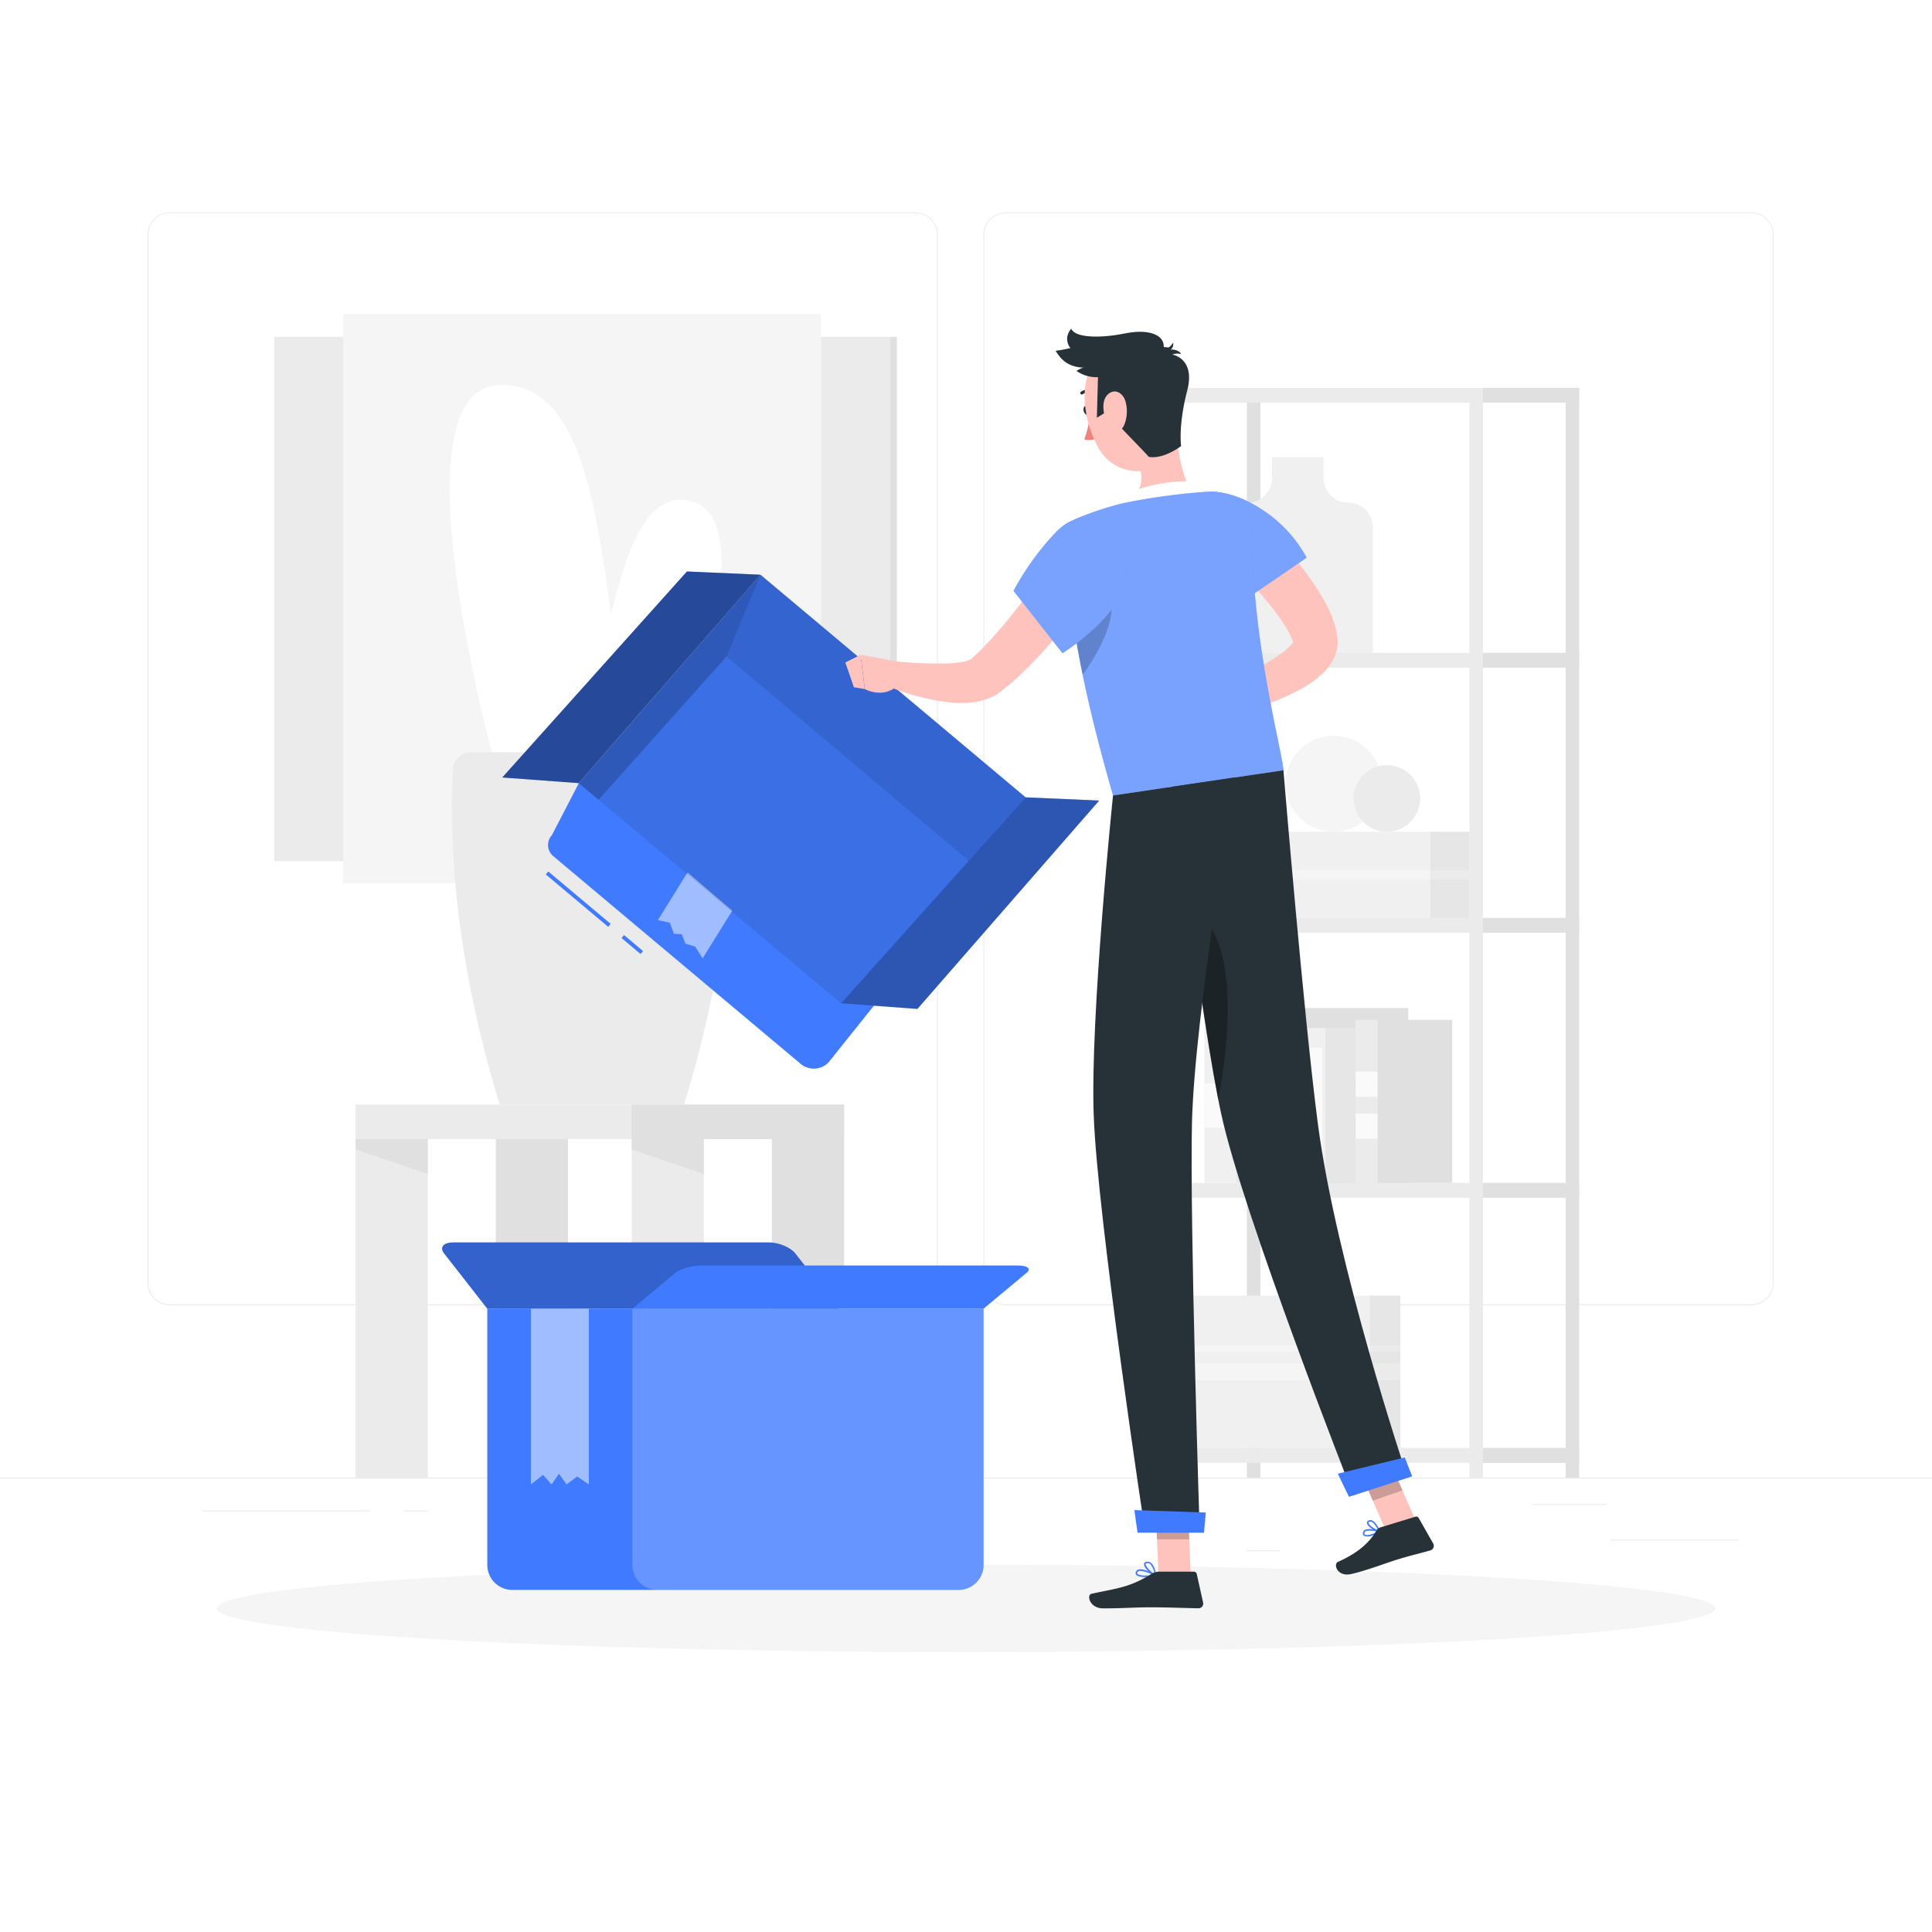 <svg class="animated" id="freepik_stories-empty" xmlns="http://www.w3.org/2000/svg" viewBox="0 0 500 500" version="1.1" xmlns:xlink="http://www.w3.org/1999/xlink" xmlns:svgjs="http://svgjs.com/svgjs"><style>svg#freepik_stories-empty:not(.animated) .animable {opacity: 0;}svg#freepik_stories-empty.animated #freepik--background-complete--inject-1 {animation: 1s 1 forwards cubic-bezier(.36,-0.01,.5,1.38) lightSpeedRight;animation-delay: 0s;}svg#freepik_stories-empty.animated #freepik--Shadow--inject-1 {animation: 1s 1 forwards cubic-bezier(.36,-0.01,.5,1.38) fadeIn;animation-delay: 0s;}svg#freepik_stories-empty.animated #freepik--Box--inject-1 {animation: 1s 1 forwards cubic-bezier(.36,-0.01,.5,1.38) slideLeft,1.5s Infinite  linear floating;animation-delay: 0s,1s;}svg#freepik_stories-empty.animated #freepik--Character--inject-1 {animation: 1s 1 forwards cubic-bezier(.36,-0.01,.5,1.38) slideDown;animation-delay: 0s;}            @keyframes lightSpeedRight {              from {                transform: translate3d(50%, 0, 0) skewX(-20deg);                opacity: 0;              }              60% {                transform: skewX(10deg);                opacity: 1;              }              80% {                transform: skewX(-2deg);              }              to {                opacity: 1;                transform: translate3d(0, 0, 0);              }            }                    @keyframes fadeIn {                0% {                    opacity: 0;                }                100% {                    opacity: 1;                }            }                    @keyframes slideLeft {                0% {                    opacity: 0;                    transform: translateX(-30px);                }                100% {                    opacity: 1;                    transform: translateX(0);                }            }                    @keyframes floating {                0% {                    opacity: 1;                    transform: translateY(0px);                }                50% {                    transform: translateY(-10px);                }                100% {                    opacity: 1;                    transform: translateY(0px);                }            }                    @keyframes slideDown {                0% {                    opacity: 0;                    transform: translateY(-30px);                }                100% {                    opacity: 1;                    transform: translateY(0);                }            }        </style><g id="freepik--background-complete--inject-1" class="animable" style="transform-origin: 250px 228.23px;"><rect y="382.4" width="500" height="0.25" style="fill: rgb(235, 235, 235); transform-origin: 250px 382.525px;" id="eliflvcfljbwh" class="animable"></rect><rect x="416.78" y="398.49" width="33.12" height="0.25" style="fill: rgb(235, 235, 235); transform-origin: 433.34px 398.615px;" id="elqpa04ty6gh9" class="animable"></rect><rect x="322.53" y="401.21" width="8.69" height="0.25" style="fill: rgb(235, 235, 235); transform-origin: 326.875px 401.335px;" id="elxf0nnfr3ppl" class="animable"></rect><rect x="396.59" y="389.21" width="19.19" height="0.25" style="fill: rgb(235, 235, 235); transform-origin: 406.185px 389.335px;" id="el8fbdg6pp27c" class="animable"></rect><rect x="52.46" y="390.89" width="43.19" height="0.25" style="fill: rgb(235, 235, 235); transform-origin: 74.055px 391.015px;" id="el7jkb4pvwkb7" class="animable"></rect><rect x="104.56" y="390.89" width="6.33" height="0.25" style="fill: rgb(235, 235, 235); transform-origin: 107.725px 391.015px;" id="elwkn3gs83wc" class="animable"></rect><rect x="131.47" y="395.11" width="93.68" height="0.25" style="fill: rgb(235, 235, 235); transform-origin: 178.31px 395.235px;" id="elzy6u6u2fw4p" class="animable"></rect><path d="M237,337.8H43.91a5.71,5.71,0,0,1-5.7-5.71V60.66A5.71,5.71,0,0,1,43.91,55H237a5.71,5.71,0,0,1,5.71,5.71V332.09A5.71,5.71,0,0,1,237,337.8ZM43.91,55.2a5.46,5.46,0,0,0-5.45,5.46V332.09a5.46,5.46,0,0,0,5.45,5.46H237a5.47,5.47,0,0,0,5.46-5.46V60.66A5.47,5.47,0,0,0,237,55.2Z" style="fill: rgb(235, 235, 235); transform-origin: 140.46px 196.4px;" id="eli2dmsnt5lsr" class="animable"></path><path d="M453.31,337.8H260.21a5.72,5.72,0,0,1-5.71-5.71V60.66A5.72,5.72,0,0,1,260.21,55h193.1A5.71,5.71,0,0,1,459,60.66V332.09A5.71,5.71,0,0,1,453.31,337.8ZM260.21,55.2a5.47,5.47,0,0,0-5.46,5.46V332.09a5.47,5.47,0,0,0,5.46,5.46h193.1a5.47,5.47,0,0,0,5.46-5.46V60.66a5.47,5.47,0,0,0-5.46-5.46Z" style="fill: rgb(235, 235, 235); transform-origin: 356.75px 196.4px;" id="ely4pud1imco" class="animable"></path><rect x="92.03" y="285.87" width="126.42" height="8.92" style="fill: rgb(235, 235, 235); transform-origin: 155.24px 290.33px;" id="elo1x2iaaoevd" class="animable"></rect><rect x="163.48" y="285.87" width="54.97" height="8.92" style="fill: rgb(224, 224, 224); transform-origin: 190.965px 290.33px;" id="eln1qr96ai6j" class="animable"></rect><rect x="92.03" y="294.79" width="18.68" height="87.61" style="fill: rgb(235, 235, 235); transform-origin: 101.37px 338.595px;" id="elescpmr58h1b" class="animable"></rect><polygon points="110.71 303.83 92.03 297.47 92.03 294.79 110.71 294.79 110.71 303.83" style="fill: rgb(224, 224, 224); transform-origin: 101.37px 299.31px;" id="ela8nq6iolcat" class="animable"></polygon><rect x="199.77" y="294.79" width="18.68" height="87.61" style="fill: rgb(224, 224, 224); transform-origin: 209.11px 338.595px;" id="eliomsjamdzkg" class="animable"></rect><rect x="163.48" y="294.79" width="18.68" height="87.61" style="fill: rgb(235, 235, 235); transform-origin: 172.82px 338.595px;" id="el64nuxh7v2b3" class="animable"></rect><polygon points="182.15 303.83 163.48 297.47 163.48 294.79 182.15 294.79 182.15 303.83" style="fill: rgb(224, 224, 224); transform-origin: 172.815px 299.31px;" id="elomiqga7kbqd" class="animable"></polygon><rect x="128.32" y="294.79" width="18.68" height="87.61" style="fill: rgb(224, 224, 224); transform-origin: 137.66px 338.595px;" id="eljv31v8419w" class="animable"></rect><rect x="71" y="87.17" width="159.33" height="135.67" style="fill: rgb(235, 235, 235); transform-origin: 150.665px 155.005px;" id="eldcpsz3bwtr4" class="animable"></rect><g id="elw67ru98adt"><rect x="230.33" y="87.17" width="1.78" height="135.67" style="fill: rgb(224, 224, 224); transform-origin: 231.22px 155.005px; transform: rotate(180deg);" class="animable"></rect></g><g id="elvmng2ikrv2o"><rect x="88.83" y="81.33" width="123.67" height="147.33" style="fill: rgb(245, 245, 245); transform-origin: 150.665px 154.995px; transform: rotate(90deg);" class="animable"></rect></g><path d="M148.89,198.06c9-30,11.5-74.25,30.64-68.15s-5.93,71.53-5.93,71.53Z" style="fill: rgb(255, 255, 255); transform-origin: 167.811px 165.39px;" id="el9wbyb8vsja" class="animable"></path><path d="M164.35,199.55c-9.16-43.48-6.85-101.2-35.31-99.88s0,101.77,0,101.77Z" style="fill: rgb(255, 255, 255); transform-origin: 140.371px 150.544px;" id="elaj3oq9e3ce" class="animable"></path><path d="M184.46,194.67H122.15a4.85,4.85,0,0,0-5,4.61c-1.27,28.7,3.43,58,12.18,86.59h47.71c8.75-28.64,13.45-57.89,12.18-86.59A4.8,4.8,0,0,0,184.46,194.67Z" style="fill: rgb(235, 235, 235); transform-origin: 153.185px 240.269px;" id="elnip1z1xmzx7" class="animable"></path><rect x="322.69" y="102.3" width="3.51" height="280.1" style="fill: rgb(224, 224, 224); transform-origin: 324.445px 242.35px;" id="elljxman6ezym" class="animable"></rect><rect x="405.18" y="102.3" width="3.51" height="280.1" style="fill: rgb(224, 224, 224); transform-origin: 406.935px 242.35px;" id="el7ap1lm29jax" class="animable"></rect><rect x="297.8" y="102.3" width="3.51" height="280.1" style="fill: rgb(235, 235, 235); transform-origin: 299.555px 242.35px;" id="el9a8hjkkgd0l" class="animable"></rect><rect x="380.29" y="102.3" width="3.51" height="280.1" style="fill: rgb(235, 235, 235); transform-origin: 382.045px 242.35px;" id="el4uca3ro2um9" class="animable"></rect><rect x="297.8" y="100.38" width="110.89" height="3.83" style="fill: rgb(235, 235, 235); transform-origin: 353.245px 102.295px;" id="elpcysvi5it2a" class="animable"></rect><rect x="297.8" y="168.97" width="110.89" height="3.83" style="fill: rgb(235, 235, 235); transform-origin: 353.245px 170.885px;" id="elw19r9efjz8s" class="animable"></rect><rect x="297.8" y="237.56" width="110.89" height="3.83" style="fill: rgb(235, 235, 235); transform-origin: 353.245px 239.475px;" id="el41rfx951bzc" class="animable"></rect><rect x="297.8" y="306.15" width="110.89" height="3.83" style="fill: rgb(235, 235, 235); transform-origin: 353.245px 308.065px;" id="el6y7wiih5qxc" class="animable"></rect><rect x="297.8" y="374.74" width="110.89" height="3.83" style="fill: rgb(235, 235, 235); transform-origin: 353.245px 376.655px;" id="elekqgh76zq5u" class="animable"></rect><rect x="383.8" y="100.38" width="24.89" height="3.83" style="fill: rgb(224, 224, 224); transform-origin: 396.245px 102.295px;" id="ela0uf6d0nh3p" class="animable"></rect><rect x="383.8" y="168.97" width="24.89" height="3.83" style="fill: rgb(224, 224, 224); transform-origin: 396.245px 170.885px;" id="eluu5xm6hf90a" class="animable"></rect><rect x="383.8" y="237.56" width="24.89" height="3.83" style="fill: rgb(224, 224, 224); transform-origin: 396.245px 239.475px;" id="elx1orak65m6k" class="animable"></rect><rect x="383.8" y="306.15" width="24.89" height="3.83" style="fill: rgb(224, 224, 224); transform-origin: 396.245px 308.065px;" id="el1hcpu0q5f33" class="animable"></rect><rect x="383.8" y="374.74" width="24.89" height="3.83" style="fill: rgb(224, 224, 224); transform-origin: 396.245px 376.655px;" id="elmta8jpnul4" class="animable"></rect><path d="M342.53,123.71v-5.4H329.2v5.4a6.39,6.39,0,0,1-6.38,6.39h0a6.39,6.39,0,0,0-6.39,6.38V169h38.88V136.48a6.39,6.39,0,0,0-6.39-6.38h0A6.39,6.39,0,0,1,342.53,123.71Z" style="fill: rgb(240, 240, 240); transform-origin: 335.87px 143.655px;" id="elzbauk97pwro" class="animable"></path><rect x="311.7" y="215.26" width="58.42" height="22.31" style="fill: rgb(240, 240, 240); transform-origin: 340.91px 226.415px;" id="elattw8pkkmib" class="animable"></rect><g id="elstnu9y7ixkc"><rect x="370.12" y="215.26" width="10.17" height="22.31" style="fill: rgb(230, 230, 230); transform-origin: 375.205px 226.415px; transform: rotate(180deg);" class="animable"></rect></g><g id="eld4n9938i7"><rect x="370.12" y="225.18" width="10.17" height="2.46" style="fill: rgb(235, 235, 235); transform-origin: 375.205px 226.41px; transform: rotate(180deg);" class="animable"></rect></g><rect x="311.7" y="225.18" width="58.42" height="2.46" style="fill: rgb(245, 245, 245); transform-origin: 340.91px 226.41px;" id="elhd833akf94" class="animable"></rect><rect x="308.84" y="335.3" width="45.63" height="39.44" style="fill: rgb(240, 240, 240); transform-origin: 331.655px 355.02px;" id="eld14etpr3rqw" class="animable"></rect><g id="eldfunr580cpb"><rect x="354.47" y="335.3" width="7.94" height="39.44" style="fill: rgb(230, 230, 230); transform-origin: 358.44px 355.02px; transform: rotate(180deg);" class="animable"></rect></g><g id="el0kfwop6us8w"><rect x="354.47" y="352.85" width="7.94" height="4.35" style="fill: rgb(235, 235, 235); transform-origin: 358.44px 355.025px; transform: rotate(180deg);" class="animable"></rect></g><rect x="308.84" y="352.85" width="45.63" height="4.35" style="fill: rgb(245, 245, 245); transform-origin: 331.655px 355.025px;" id="el0poalq5bttfc" class="animable"></rect><g id="elsi1dcj72tjd"><rect x="354.47" y="348.25" width="7.94" height="1.55" style="fill: rgb(235, 235, 235); transform-origin: 358.44px 349.025px; transform: rotate(180deg);" class="animable"></rect></g><rect x="308.84" y="348.25" width="45.63" height="1.55" style="fill: rgb(245, 245, 245); transform-origin: 331.655px 349.025px;" id="el7ps0fijlmag" class="animable"></rect><rect x="311.7" y="266.05" width="8.26" height="40.1" style="fill: rgb(240, 240, 240); transform-origin: 315.83px 286.1px;" id="elrf36axlh8t7" class="animable"></rect><rect x="311.7" y="280.34" width="8.26" height="11.52" style="fill: rgb(250, 250, 250); transform-origin: 315.83px 286.1px;" id="elnew0c7silq" class="animable"></rect><g id="elv29q5g40p8"><rect x="319.97" y="266.05" width="28.1" height="40.1" style="fill: rgb(230, 230, 230); transform-origin: 334.02px 286.1px; transform: rotate(180deg);" class="animable"></rect></g><rect x="323.39" y="260.87" width="9.33" height="45.28" style="fill: rgb(235, 235, 235); transform-origin: 328.055px 283.51px;" id="eloi65nsbitt" class="animable"></rect><rect x="323.39" y="275.26" width="9.33" height="6.97" style="fill: rgb(250, 250, 250); transform-origin: 328.055px 278.745px;" id="elbvk4t0dha76" class="animable"></rect><rect x="323.39" y="286.9" width="9.33" height="6.97" style="fill: rgb(250, 250, 250); transform-origin: 328.055px 290.385px;" id="elx7gl20p5qdf" class="animable"></rect><g id="el6xhtefl7i6i"><rect x="332.72" y="260.87" width="31.73" height="45.28" style="fill: rgb(224, 224, 224); transform-origin: 348.585px 283.51px; transform: rotate(180deg);" class="animable"></rect></g><rect x="338.08" y="266.05" width="5.03" height="40.1" style="fill: rgb(240, 240, 240); transform-origin: 340.595px 286.1px;" id="elsj7dpo8rcvf" class="animable"></rect><rect x="338.94" y="271.13" width="3.3" height="29.94" style="fill: rgb(250, 250, 250); transform-origin: 340.59px 286.1px;" id="elcwse4bn8ax8" class="animable"></rect><g id="elwb850fhqec"><rect x="343.11" y="266.05" width="17.09" height="40.1" style="fill: rgb(230, 230, 230); transform-origin: 351.655px 286.1px; transform: rotate(180deg);" class="animable"></rect></g><rect x="350.86" y="263.94" width="5.68" height="42.21" style="fill: rgb(235, 235, 235); transform-origin: 353.7px 285.045px;" id="elgfrukjr5a" class="animable"></rect><rect x="350.86" y="277.35" width="5.68" height="6.5" style="fill: rgb(250, 250, 250); transform-origin: 353.7px 280.6px;" id="eln4blgxs6vjh" class="animable"></rect><rect x="350.86" y="288.21" width="5.68" height="6.5" style="fill: rgb(250, 250, 250); transform-origin: 353.7px 291.46px;" id="elugti9bencud" class="animable"></rect><g id="elx0wgd9ekmqf"><rect x="356.54" y="263.94" width="19.3" height="42.21" style="fill: rgb(224, 224, 224); transform-origin: 366.19px 285.045px; transform: rotate(180deg);" class="animable"></rect></g><g id="eld8gsjrtqn5c"><circle cx="345.16" cy="202.82" r="12.44" style="fill: rgb(245, 245, 245); transform-origin: 345.16px 202.82px; transform: rotate(-45deg);" class="animable"></circle></g><g id="el7xajj3jttq2"><circle cx="358.92" cy="206.63" r="8.62" style="fill: rgb(235, 235, 235); transform-origin: 358.92px 206.63px; transform: rotate(-9.22deg);" class="animable"></circle></g></g><g id="freepik--Shadow--inject-1" class="animable" style="transform-origin: 250px 416.24px;"><ellipse id="freepik--path--inject-1" cx="250" cy="416.24" rx="193.89" ry="11.32" style="fill: rgb(245, 245, 245); transform-origin: 250px 416.24px;" class="animable"></ellipse></g><g id="freepik--Box--inject-1" class="animable animator-active" style="transform-origin: 190.331px 366.505px;"><path d="M126.11,338.69H254.55a0,0,0,0,1,0,0V405a6.47,6.47,0,0,1-6.47,6.47H132.58a6.47,6.47,0,0,1-6.47-6.47V338.69A0,0,0,0,1,126.11,338.69Z" style="fill: rgb(64, 123, 255); transform-origin: 190.33px 375.08px;" id="el7vdhhat38tt" class="animable"></path><path d="M126.11,338.69H217l-11.18-14.31c-1.23-1.57-4.27-2.84-6.8-2.84H117.28c-2.52,0-3.58,1.27-2.35,2.84Z" style="fill: rgb(64, 123, 255); transform-origin: 165.709px 330.115px;" id="el3q6zkl4oxsp" class="animable"></path><g id="elvrr10gmco6"><path d="M126.11,338.69H217l-11.18-14.31c-1.23-1.57-4.27-2.84-6.8-2.84H117.28c-2.52,0-3.58,1.27-2.35,2.84Z" style="opacity: 0.2; transform-origin: 165.709px 330.115px;" class="animable"></path></g><path d="M254.55,338.69H163.67l11.18-9.33c1.23-1,4.27-1.85,6.8-1.85h81.73c2.53,0,3.58.83,2.35,1.85Z" style="fill: rgb(64, 123, 255); transform-origin: 214.957px 333.1px;" id="elituabh2h4h9" class="animable"></path><g id="elgc9cw02o899"><path d="M163.67,338.69h90.88a0,0,0,0,1,0,0V405a6.47,6.47,0,0,1-6.47,6.47H170.14a6.47,6.47,0,0,1-6.47-6.47V338.69A0,0,0,0,1,163.67,338.69Z" style="fill: rgb(255, 255, 255); opacity: 0.2; transform-origin: 209.11px 375.08px;" class="animable"></path></g><g id="elhn7jm3gw2so"><polygon points="137.39 338.69 137.39 384.17 140.53 381.69 142.74 384.17 144.66 381.41 146.63 384.17 149.37 382.1 152.39 384.17 152.39 338.69 137.39 338.69" style="fill: rgb(255, 255, 255); opacity: 0.5; transform-origin: 144.89px 361.43px;" class="animable"></polygon></g></g><g id="freepik--Character--inject-1" class="animable" style="transform-origin: 250.528px 250.65px;"><line x1="157.72" y1="239.48" x2="141.57" y2="225.92" style="fill: none; stroke: rgb(64, 123, 255); stroke-miterlimit: 10; transform-origin: 149.645px 232.7px;" id="elzgskx1d20za" class="animable"></line><line x1="166.09" y1="246.51" x2="161.17" y2="242.37" style="fill: none; stroke: rgb(64, 123, 255); stroke-miterlimit: 10; transform-origin: 163.63px 244.44px;" id="elsaqmz74rpfg" class="animable"></line><path d="M214.47,274.89l53.28-66.59-70.94-59.56-47,53.93-7,13.49a3.76,3.76,0,0,0,.47,5.49l64,53.74A5.3,5.3,0,0,0,214.47,274.89Z" style="fill: rgb(64, 123, 255); transform-origin: 204.792px 212.652px;" id="elsozx5n66lx" class="animable"></path><g id="eloyegcybzhcp"><polygon points="177.93 225.78 170.26 238.13 173.35 238.8 174.4 241.66 176.45 241.78 177.4 244.23 179.91 244.96 181.84 248.03 189.51 235.68 177.93 225.78" style="fill: rgb(255, 255, 255); opacity: 0.5; transform-origin: 179.885px 236.905px;" class="animable"></polygon></g><g id="el7i3ya7en8vh"><polygon points="265.43 206.35 217.65 259.65 149.78 202.67 196.81 148.74 265.43 206.35" style="opacity: 0.1; transform-origin: 207.605px 204.195px;" class="animable"></polygon></g><polygon points="265.43 206.35 217.65 259.65 237.43 261.11 284.47 207.18 265.43 206.35" style="fill: rgb(64, 123, 255); transform-origin: 251.06px 233.73px;" id="el8iye89mcins" class="animable"></polygon><g id="elp5gualbcb7g"><polygon points="265.43 206.35 217.65 259.65 237.43 261.11 284.47 207.18 265.43 206.35" style="opacity: 0.3; transform-origin: 251.06px 233.73px;" class="animable"></polygon></g><polygon points="177.78 147.9 129.99 201.21 149.78 202.67 196.81 148.74 177.78 147.9" style="fill: rgb(64, 123, 255); transform-origin: 163.4px 175.285px;" id="el5qhwz1yo3e6" class="animable"></polygon><g id="elbac1pitdsfv"><polygon points="177.78 147.9 129.99 201.21 149.78 202.67 196.81 148.74 177.78 147.9" style="opacity: 0.4; transform-origin: 163.4px 175.285px;" class="animable"></polygon></g><g id="elp52wxuz7z49"><polygon points="250.72 222.76 265.43 206.35 196.81 148.74 188.03 169.9 250.72 222.76" style="opacity: 0.1; transform-origin: 226.73px 185.75px;" class="animable"></polygon></g><g id="el32fof4a0a9z"><polygon points="149.78 202.67 196.81 148.74 188.03 169.9 154.91 206.98 149.78 202.67" style="opacity: 0.2; transform-origin: 173.295px 177.86px;" class="animable"></polygon></g><path d="M282,106c.19.64,0,1.27-.42,1.39s-.91-.3-1.1-.94,0-1.27.42-1.4S281.82,105.36,282,106Z" style="fill: rgb(38, 50, 56); transform-origin: 281.24px 106.219px;" id="el5i4bapmuovp" class="animable"></path><path d="M282.07,107.26a24,24,0,0,1-1.46,6.43,3.89,3.89,0,0,0,3.26-.33Z" style="fill: rgb(237, 132, 126); transform-origin: 282.24px 110.582px;" id="el3gzoqibmzbf" class="animable"></path><path d="M283.33,101.73a.4.4,0,0,0,.18-.22.38.38,0,0,0-.24-.5,3.9,3.9,0,0,0-3.58.41.4.4,0,0,0,.48.63h0a3.12,3.12,0,0,1,2.84-.3A.4.4,0,0,0,283.33,101.73Z" style="fill: rgb(38, 50, 56); transform-origin: 281.555px 101.426px;" id="elbfelg6o4ek" class="animable"></path><path d="M304.24,110.28c.44,5.3,1.75,15,4.88,17.24,0,0-.74,6.37-12,8-12.34,1.82-6.8-5.26-6.8-5.26,6.49-2.6,5.58-7.57,3.72-12.09l4.76-5.46C300.63,110.69,304,107.57,304.24,110.28Z" style="fill: rgb(255, 195, 189); transform-origin: 299.1px 122.521px;" id="elo1kt7ttqzz9" class="animable"></path><path d="M313.15,130.11c1-.91-1-4.55-2.23-5.06-3.22-1.35-16.39,0-21.34,4.25a5.46,5.46,0,0,0-.39,4.69Z" style="fill: rgb(255, 255, 255); transform-origin: 301.128px 129.268px;" id="elqj8q5rxx3i" class="animable"></path><path d="M355.09,397.41a2.68,2.68,0,0,1-2.08.06.82.82,0,0,1-.27-.9.91.91,0,0,1,.46-.62c1.08-.63,3.75.2,3.86.24a.19.19,0,0,1,.14.16.2.2,0,0,1-.1.2A10.76,10.76,0,0,1,355.09,397.41Zm-1.46-1.22-.23.1a.54.54,0,0,0-.27.36c-.07.36.07.47.11.5.48.34,2.11-.15,3.24-.72A6.55,6.55,0,0,0,353.63,396.19Z" style="fill: rgb(64, 123, 255); transform-origin: 354.95px 396.683px;" id="el7fr2t3763kx" class="animable"></path><path d="M357.06,396.56a.17.17,0,0,1-.1,0c-1-.2-3.09-1.45-3.2-2.39a.64.64,0,0,1,.45-.68,1.08,1.08,0,0,1,.88,0c1.16.48,2.06,2.72,2.09,2.81a.18.18,0,0,1,0,.2A.15.15,0,0,1,357.06,396.56Zm-2.6-2.73a.16.16,0,0,0-.09,0c-.23.1-.22.22-.21.27.06.56,1.48,1.57,2.49,1.94-.3-.65-1-1.91-1.71-2.21A.67.67,0,0,0,354.46,393.83Z" style="fill: rgb(64, 123, 255); transform-origin: 355.483px 394.982px;" id="elki1k8lq8ad" class="animable"></path><path d="M296.48,408.15c-1.07,0-2.1-.15-2.45-.63a.74.74,0,0,1,0-.86,1,1,0,0,1,.62-.47c1.39-.37,4.31,1.29,4.43,1.36a.19.19,0,0,1-.06.36A14.14,14.14,0,0,1,296.48,408.15Zm-1.32-1.62a1.13,1.13,0,0,0-.38.05.63.63,0,0,0-.39.27c-.14.25-.09.37,0,.44.39.54,2.5.55,4,.33A8.88,8.88,0,0,0,295.16,406.53Z" style="fill: rgb(64, 123, 255); transform-origin: 296.54px 407.143px;" id="elmqphj5tb2dd" class="animable"></path><path d="M299,407.92l-.08,0c-1-.45-3-2.26-2.85-3.2,0-.22.2-.5.74-.55a1.42,1.42,0,0,1,1.09.34c1.07.87,1.29,3.12,1.3,3.21a.18.18,0,0,1-.08.18A.19.19,0,0,1,299,407.92Zm-2-3.38h-.12c-.36,0-.38.18-.39.22-.09.57,1.27,2,2.29,2.61a4.57,4.57,0,0,0-1.1-2.58A1,1,0,0,0,297,404.54Z" style="fill: rgb(64, 123, 255); transform-origin: 297.632px 406.042px;" id="elya2d0s15rxd" class="animable"></path><polygon points="308.18 407.72 299.83 407.72 299 388.4 307.35 388.4 308.18 407.72" style="fill: rgb(255, 195, 189); transform-origin: 303.59px 398.06px;" id="eljsnqosfkr3b" class="animable"></polygon><polygon points="366.83 394.53 359.14 397.18 351.16 378.97 358.85 376.32 366.83 394.53" style="fill: rgb(255, 195, 189); transform-origin: 358.995px 386.75px;" id="elupb7zt4ms6h" class="animable"></polygon><path d="M357.31,395.27l9-2.75a.73.73,0,0,1,.85.34l3.75,6.6a1.23,1.23,0,0,1-.73,1.78c-3.15.91-4.72,1.19-8.66,2.4-2.43.74-8.55,3.06-12,3.75s-4.56-2.61-3.22-3.2c6-2.65,8.46-5.66,9.89-8A2.06,2.06,0,0,1,357.31,395.27Z" style="fill: rgb(38, 50, 56); transform-origin: 358.407px 399.986px;" id="ely69i8ophh9" class="animable"></path><path d="M299.89,406.75H309a.74.74,0,0,1,.71.57l1.65,7.42a1.21,1.21,0,0,1-1.2,1.48c-3.29-.05-8-.25-12.17-.25-4.83,0-6.86.27-12.53.27-3.42,0-4.37-3.46-2.94-3.78,6.53-1.43,9.72-1.58,15.36-5.06A3.93,3.93,0,0,1,299.89,406.75Z" style="fill: rgb(38, 50, 56); transform-origin: 296.634px 411.495px;" id="eldg7shhmqaau" class="animable"></path><path d="M324.14,132.84c2.43,2.23,4.53,4.46,6.71,6.79s4.2,4.74,6.16,7.31a69.73,69.73,0,0,1,5.56,8.24,35.94,35.94,0,0,1,2.34,4.94c.17.47.34.92.48,1.43a15.56,15.56,0,0,1,.41,1.57l.17.83.12.92a9.65,9.65,0,0,1,0,2.54,10.61,10.61,0,0,1-1.72,4.44,14.75,14.75,0,0,1-2.3,2.65,26.68,26.68,0,0,1-4.56,3.33,59.23,59.23,0,0,1-9,4.19,108.45,108.45,0,0,1-18.18,5l-1.75-6c5.43-2.35,10.93-4.89,16-7.6a60.56,60.56,0,0,0,7.11-4.38,16,16,0,0,0,2.59-2.3,3.63,3.63,0,0,0,.59-.85c.08-.17,0-.15-.1.21-.07.67-.06.15-.22-.21-.05-.17-.14-.4-.23-.62s-.2-.47-.31-.71a31.64,31.64,0,0,0-1.81-3.17,75.58,75.58,0,0,0-5-6.61c-1.84-2.18-3.78-4.35-5.77-6.48s-4.08-4.28-6-6.26Z" style="fill: rgb(255, 195, 189); transform-origin: 327.377px 159.93px;" id="elokusf49ts1" class="animable"></path><path d="M310.87,180.07,303,182.45l5.06,8.32s4.65-1.92,5.68-5.87Z" style="fill: rgb(255, 195, 189); transform-origin: 308.37px 185.42px;" id="elzdozlq2ih7" class="animable"></path><polygon points="299.82 185.4 302.92 192.26 308.01 190.78 302.95 182.45 299.82 185.4" style="fill: rgb(255, 195, 189); transform-origin: 303.915px 187.355px;" id="el4mfe5qysojv" class="animable"></polygon><path d="M305.7,135.1c-.75,8,16.17,20.38,16.17,20.38l16.29-11.15a34.28,34.28,0,0,0-12-12.75C316.82,125.6,306.64,125.16,305.7,135.1Z" style="fill: rgb(64, 123, 255); transform-origin: 321.918px 141.397px;" id="elhu2jx9s0na4" class="animable"></path><g id="el1ohcviuj3hj"><g style="opacity: 0.3; transform-origin: 321.918px 141.397px;" class="animable"><path d="M305.7,135.1c-.75,8,16.17,20.38,16.17,20.38l16.29-11.15a34.28,34.28,0,0,0-12-12.75C316.82,125.6,306.64,125.16,305.7,135.1Z" style="fill: rgb(255, 255, 255); transform-origin: 321.918px 141.397px;" id="eliaaqn9udw7" class="animable"></path></g></g><path d="M278,134.46s-7.31,11.22,10.05,71.4l44.14-6.52c-.62-6.1-8-32.71-8.25-61.8A10.4,10.4,0,0,0,313,127.23c-1.28.07-2.6.16-3.91.29a164.5,164.5,0,0,0-18.76,2.77A84.63,84.63,0,0,0,278,134.46Z" style="fill: rgb(64, 123, 255); transform-origin: 304.331px 166.538px;" id="el77bi785cao3" class="animable"></path><g id="eltiea7lrj53"><g style="opacity: 0.3; transform-origin: 304.331px 166.538px;" class="animable"><path d="M278,134.46s-7.31,11.22,10.05,71.4l44.14-6.52c-.62-6.1-8-32.71-8.25-61.8A10.4,10.4,0,0,0,313,127.23c-1.28.07-2.6.16-3.91.29a164.5,164.5,0,0,0-18.76,2.77A84.63,84.63,0,0,0,278,134.46Z" style="fill: rgb(255, 255, 255); transform-origin: 304.331px 166.538px;" id="ele8b0rb2c0n4" class="animable"></path></g></g><g id="elhqttcnxme5"><path d="M276.92,153.8l.15-.17,10.38.92c1.58,6.7-4.2,15.84-7.25,20.08A195,195,0,0,1,276.92,153.8Z" style="opacity: 0.2; transform-origin: 282.319px 164.13px;" class="animable"></path></g><g id="elub13r0d4t8"><polygon points="299 388.41 299.43 398.37 307.78 398.37 307.35 388.41 299 388.41" style="opacity: 0.2; transform-origin: 303.39px 393.39px;" class="animable"></polygon></g><g id="eljo5zz2fzbcr"><polygon points="358.85 376.32 351.16 378.97 355.28 388.36 362.97 385.71 358.85 376.32" style="opacity: 0.2; transform-origin: 357.065px 382.34px;" class="animable"></polygon></g><path d="M303.15,98.32c1.84,8.07,3.32,12.7.51,18-4.22,7.89-15.08,7.13-19.29-.23-3.79-6.63-6.17-18.71.67-24.15A11.3,11.3,0,0,1,303.15,98.32Z" style="fill: rgb(255, 195, 189); transform-origin: 292.959px 105.691px;" id="elbd6liw1tr6d" class="animable"></path><path d="M286.94,106.23l-3.07,1.88.29-10.5A9.07,9.07,0,0,1,278.6,96c1.11-1.06,18.39-7.11,23.78-6.06.56-.23,1.24-1.27,1.24-1.27s.21,1.31-.7,1.81c.66-.13,2.31.19,2.77,1.16a3.61,3.61,0,0,0-2.29.13s6,.91,3.87,9.23c-2.39,9.17-1.6,14.44-1.6,14.44s-4.46,3.45-8.34,2.81C293.19,113.69,287.21,108.21,286.94,106.23Z" style="fill: rgb(38, 50, 56); transform-origin: 293.164px 103.5px;" id="el0gj2qbrmt3p" class="animable"></path><path d="M281.06,95.17c-4.87,0-6.62-2.38-7.87-4.38,3.5-.37,10.79-2.62,16.2-3s11.34.63,9.55,3S281.06,95.17,281.06,95.17Z" style="fill: rgb(38, 50, 56); transform-origin: 286.228px 91.441px;" id="eljwnvc8wcjx" class="animable"></path><path d="M282.13,93c-4-.56-7.9-4.33-4.9-7.94,1.11,2.65,8.6,2.34,13.92,1.23,7-1.46,11.85.9,9.37,5.67C299.16,94.57,282.13,93,282.13,93Z" style="fill: rgb(38, 50, 56); transform-origin: 288.672px 89.264px;" id="eldjo4tt3pv3" class="animable"></path><path d="M291.26,103.84a9.39,9.39,0,0,1-.26,6c-1,2.51-3.22,2-4.38-.17-1-2-1.76-5.63-.06-7.44S290.54,101.47,291.26,103.84Z" style="fill: rgb(255, 195, 189); transform-origin: 288.593px 106.417px;" id="el4fi7jkbtg8" class="animable"></path><path d="M303.71,203.55s7.16,60.95,12.36,84.83c5.69,26.16,33.76,97.48,33.76,97.48l14-4.84s-18-53.7-22.78-90.27c-3.67-28.08-8.9-91.41-8.9-91.41Z" style="fill: rgb(38, 50, 56); transform-origin: 333.77px 292.6px;" id="el1qkwyst8iyu" class="animable"></path><path d="M346.25,381.38c-.07,0,2.87,6,2.87,6l16.35-5.31-1.92-4.88Z" style="fill: rgb(64, 123, 255); transform-origin: 355.859px 382.285px;" id="elwtsknntug4f" class="animable"></path><g id="eltcuva3srfmg"><path d="M307.66,234.82c2.24,16.94,5.11,37,7.63,49.81C319,265,319.87,240.21,307.66,234.82Z" style="opacity: 0.3; transform-origin: 312.694px 259.725px;" class="animable"></path></g><path d="M288.05,205.86s-5.94,57.26-5,82.7c.94,26.46,13.3,107.88,13.3,107.88h14.13s-2.6-79.88-2-105.86c.69-28.33,11.31-89.41,11.31-89.41Z" style="fill: rgb(38, 50, 56); transform-origin: 301.37px 298.805px;" id="elji5zpsk55b" class="animable"></path><path d="M293.6,390.81c-.06,0,.8,5.86.8,5.86h17.19l.47-5.23Z" style="fill: rgb(64, 123, 255); transform-origin: 302.829px 393.74px;" id="el1js1spq1e1p" class="animable"></path><path d="M285.31,148.52c-1.56,2.48-3.14,4.71-4.78,7s-3.36,4.5-5.11,6.7a126.58,126.58,0,0,1-11.57,12.62c-1.12,1-2.15,2-3.36,2.91l-.88.71-.44.35c-.16.13-.23.2-.56.44a12.58,12.58,0,0,1-3.23,1.66,18.78,18.78,0,0,1-5.53,1,30.82,30.82,0,0,1-4.77-.21,60.07,60.07,0,0,1-16.75-4.74l1.73-6a110.14,110.14,0,0,0,15.42.74,30.51,30.51,0,0,0,3.4-.37,8.18,8.18,0,0,0,2.44-.76c.24-.13.37-.26.34-.29s.13-.13.22-.22l.34-.31.67-.63c.9-.8,1.75-1.77,2.63-2.65,1.73-1.86,3.45-3.77,5.08-5.8s3.28-4.07,4.88-6.17,3.15-4.23,4.71-6.36,3.08-4.37,4.52-6.44Z" style="fill: rgb(255, 195, 189); transform-origin: 256.82px 161.814px;" id="elt5sy6uhx68i" class="animable"></path><path d="M291.12,145.87c3.36,11-16.15,23.19-16.15,23.19l-12.68-16.15a70.73,70.73,0,0,1,10.5-14.69C281.42,128.83,288.56,137.5,291.12,145.87Z" style="fill: rgb(64, 123, 255); transform-origin: 276.9px 151.603px;" id="el6t2k0ncq7zm" class="animable"></path><g id="elf5312x4areu"><g style="opacity: 0.3; transform-origin: 276.9px 151.603px;" class="animable"><path d="M291.12,145.87c3.36,11-16.15,23.19-16.15,23.19l-12.68-16.15a70.73,70.73,0,0,1,10.5-14.69C281.42,128.83,288.56,137.5,291.12,145.87Z" style="fill: rgb(255, 255, 255); transform-origin: 276.9px 151.603px;" id="elpolmi0p6sp" class="animable"></path></g></g><path d="M233,171.33l-10.27-1.88,1.08,8.88s5.34,3,9.21-1.69Z" style="fill: rgb(255, 195, 189); transform-origin: 227.875px 174.363px;" id="elz2zl6afibk9" class="animable"></path><polygon points="218.77 171.45 220.99 177.86 223.79 178.33 222.71 169.45 218.77 171.45" style="fill: rgb(255, 195, 189); transform-origin: 221.28px 173.89px;" id="elw2mpw32olk" class="animable"></polygon></g><defs>     <filter id="active" height="200%">         <feMorphology in="SourceAlpha" result="DILATED" operator="dilate" radius="2"></feMorphology>                <feFlood flood-color="#32DFEC" flood-opacity="1" result="PINK"></feFlood>        <feComposite in="PINK" in2="DILATED" operator="in" result="OUTLINE"></feComposite>        <feMerge>            <feMergeNode in="OUTLINE"></feMergeNode>            <feMergeNode in="SourceGraphic"></feMergeNode>        </feMerge>    </filter>    <filter id="hover" height="200%">        <feMorphology in="SourceAlpha" result="DILATED" operator="dilate" radius="2"></feMorphology>                <feFlood flood-color="#ff0000" flood-opacity="0.5" result="PINK"></feFlood>        <feComposite in="PINK" in2="DILATED" operator="in" result="OUTLINE"></feComposite>        <feMerge>            <feMergeNode in="OUTLINE"></feMergeNode>            <feMergeNode in="SourceGraphic"></feMergeNode>        </feMerge>            <feColorMatrix type="matrix" values="0   0   0   0   0                0   1   0   0   0                0   0   0   0   0                0   0   0   1   0 "></feColorMatrix>    </filter></defs></svg>